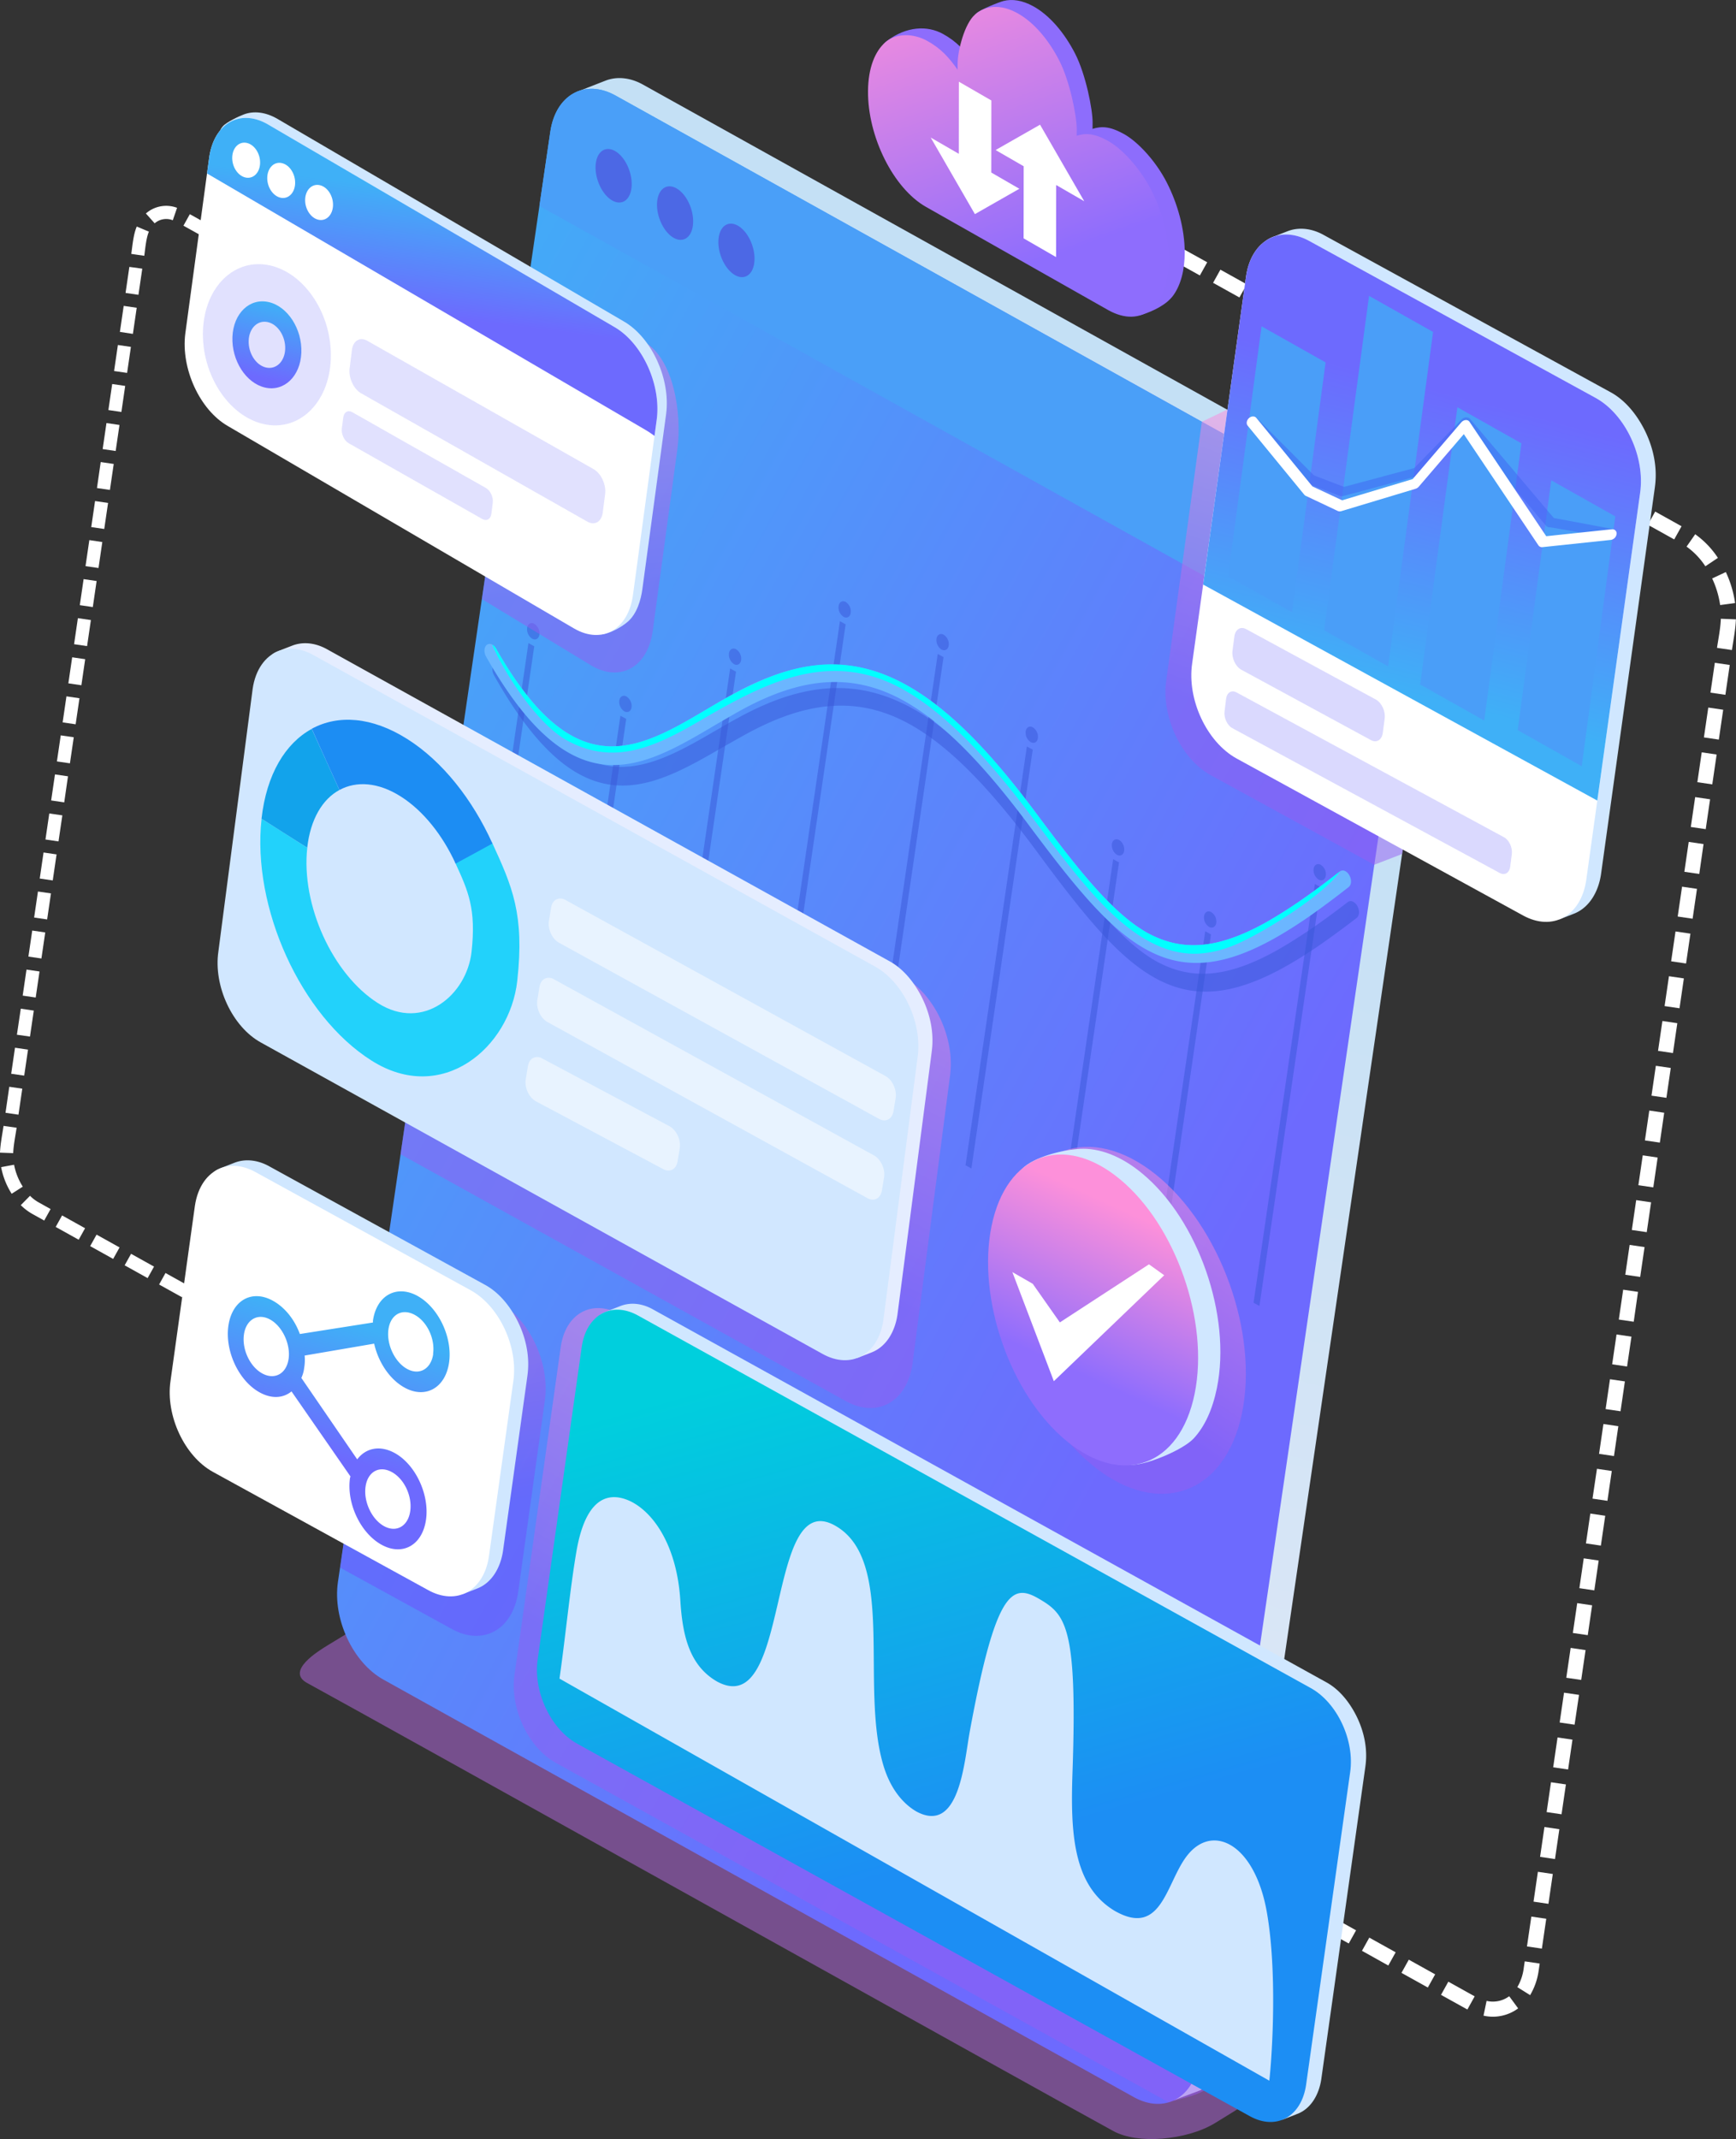<svg xmlns="http://www.w3.org/2000/svg" xmlns:xlink="http://www.w3.org/1999/xlink" viewBox="0 0 1085.98 1337.54"><rect x="0" y="0" width="1085.98" height="1337.54" fill="#333333" stroke="none"/><defs><style>.cls-1{isolation:isolate;}.cls-16,.cls-2{fill:#fff;}.cls-10,.cls-11,.cls-12,.cls-13,.cls-14,.cls-15,.cls-16,.cls-17,.cls-18,.cls-19,.cls-2,.cls-20,.cls-21,.cls-22,.cls-23,.cls-24,.cls-25,.cls-26,.cls-27,.cls-28,.cls-29,.cls-3,.cls-30,.cls-31,.cls-32,.cls-33,.cls-34,.cls-35,.cls-4,.cls-5,.cls-6,.cls-7,.cls-8,.cls-9{fill-rule:evenodd;}.cls-3{fill:#8d6dfc;}.cls-4{fill:url(#linear-gradient);}.cls-5{fill:#bb6ce9;}.cls-10,.cls-13,.cls-16,.cls-20,.cls-23,.cls-25,.cls-27,.cls-31,.cls-32,.cls-5{opacity:0.5;}.cls-6{fill:url(#GradientFill_6);}.cls-7{fill:url(#linear-gradient-2);}.cls-8{fill:#4a9ff8;}.cls-9{fill:#4c68e5;}.cls-10{fill:#3856d8;}.cls-11{fill:#6bb6ff;}.cls-12{fill:aqua;}.cls-13,.cls-20,.cls-23,.cls-25,.cls-27,.cls-31,.cls-32{mix-blend-mode:multiply;}.cls-13{fill:url(#linear-gradient-3);}.cls-14{fill:#e5edff;}.cls-15{fill:#d1e7ff;}.cls-17{fill:#22d2fb;}.cls-18{fill:#12a3eb;}.cls-19{fill:#1c8df3;}.cls-20{fill:url(#linear-gradient-4);}.cls-21{fill:#d0e7ff;}.cls-22{fill:url(#linear-gradient-5);}.cls-23{fill:url(#linear-gradient-6);}.cls-24{fill:url(#linear-gradient-7);}.cls-25{fill:url(#linear-gradient-8);}.cls-26{fill:url(#linear-gradient-9);}.cls-27{fill:url(#linear-gradient-10);}.cls-28{fill:url(#linear-gradient-11);}.cls-29,.cls-34{fill:#6d6afd;}.cls-29{opacity:0.25;}.cls-30{fill:#4a9ef8;}.cls-31{fill:#4164f3;}.cls-32{fill:url(#linear-gradient-12);}.cls-33{fill:url(#linear-gradient-13);}.cls-34{opacity:0.2;}.cls-35{fill:url(#linear-gradient-14);}</style><linearGradient id="linear-gradient" x1="587.38" y1="-29.8" x2="655.5" y2="161.61" gradientUnits="userSpaceOnUse"><stop offset="0" stop-color="#fd90da"/><stop offset="1" stop-color="#8e6dfd"/></linearGradient><linearGradient id="GradientFill_6" x1="629.35" y1="426.13" x2="436.34" y2="1151.39" gradientUnits="userSpaceOnUse"><stop offset="0" stop-color="#c4e0f5"/><stop offset="1" stop-color="#e1e8f6"/></linearGradient><linearGradient id="linear-gradient-2" x1="758.6" y1="803.03" x2="91.19" y2="432.09" gradientUnits="userSpaceOnUse"><stop offset="0" stop-color="#6d6afe"/><stop offset="1" stop-color="#3fb0f7"/></linearGradient><linearGradient id="linear-gradient-3" x1="392.21" y1="735.9" x2="487.77" y2="538.48" gradientUnits="userSpaceOnUse"><stop offset="0" stop-color="#965cf2"/><stop offset="1" stop-color="#ff8adc"/></linearGradient><linearGradient id="linear-gradient-4" x1="681.03" y1="859.27" x2="751" y2="754.8" xlink:href="#linear-gradient-3"/><linearGradient id="linear-gradient-5" x1="710.88" y1="760.06" x2="667.18" y2="855.27" xlink:href="#linear-gradient"/><linearGradient id="linear-gradient-6" x1="522.53" y1="1124.35" x2="628.25" y2="941.37" xlink:href="#linear-gradient-3"/><linearGradient id="linear-gradient-7" x1="613.95" y1="1156.21" x2="525.96" y2="843.75" gradientUnits="userSpaceOnUse"><stop offset="0" stop-color="#1c8ef4"/><stop offset="1" stop-color="#00cfdd"/></linearGradient><linearGradient id="linear-gradient-8" x1="242.64" y1="746.55" x2="281.88" y2="945.69" gradientUnits="userSpaceOnUse"><stop offset="0" stop-color="#fd70cb"/><stop offset="1" stop-color="#6e4dfd"/></linearGradient><linearGradient id="linear-gradient-9" x1="199.23" y1="907.87" x2="222.4" y2="828.67" xlink:href="#linear-gradient-2"/><linearGradient id="linear-gradient-10" x1="794.72" y1="455.71" x2="853.73" y2="285.7" xlink:href="#linear-gradient-3"/><linearGradient id="linear-gradient-11" x1="912.53" y1="247.17" x2="864.97" y2="429.7" xlink:href="#linear-gradient-2"/><linearGradient id="linear-gradient-12" x1="368.42" y1="369.28" x2="347.4" y2="173.46" xlink:href="#linear-gradient-3"/><linearGradient id="linear-gradient-13" x1="268.67" y1="197.45" x2="278.18" y2="120.93" xlink:href="#linear-gradient-2"/><linearGradient id="linear-gradient-14" x1="162.24" y1="235.99" x2="172.96" y2="189.69" xlink:href="#linear-gradient-2"/></defs><title>01_detection</title><g class="cls-1"><g id="Layer_2" data-name="Layer 2"><g id="Layer_1-2" data-name="Layer 1"><path class="cls-2" d="M823.59,1193.24l-4.59,8.24-16.49-9.17,4.59-8.24,16.49,9.17ZM690.25,138.72l10.89,6.06,4.59-8.24-10.89-6.06-4.59,8.24Zm19.14,10.64,4.59-8.24,16.49,9.17-4.59,8.24-16.49-9.17Zm24.73,13.75,4.59-8.24L755.19,164l-4.59,8.24-16.49-9.17Zm24.73,13.75,4.59-8.24,16.49,9.17L775.33,186l-16.49-9.17Zm24.73,13.75,4.59-8.24,16.49,9.17-4.59,8.24-16.49-9.17Zm24.73,13.75,4.59-8.24,16.49,9.17-4.59,8.24-16.49-9.17ZM833,218.13l4.59-8.24,16.49,9.17-4.59,8.24L833,218.13Zm24.73,13.75,4.59-8.24,16.49,9.17L874.25,241l-16.49-9.17Zm24.73,13.75,4.59-8.24,16.49,9.17L899,254.8l-16.49-9.17Zm24.73,13.75,4.59-8.24,16.49,9.17-4.59,8.24-16.49-9.17Zm24.73,13.75,4.59-8.24L953,274.06l-4.59,8.24-16.49-9.17Zm24.73,13.75,4.59-8.24,16.49,9.17-4.59,8.24-16.49-9.17Zm24.73,13.75L986,292.4l16.49,9.17-4.59,8.24-16.49-9.17Zm24.73,13.75,4.59-8.24,16.49,9.17-4.59,8.24-16.49-9.17Zm24.73,13.75,4.59-8.24,16.49,9.17-4.59,8.24-16.49-9.17Zm24.22,13.67a46.22,46.22,0,0,1,11.76,12.29l7.84-5.25a55.52,55.52,0,0,0-14.2-14.78l-5.4,7.74Zm16,19.88a58.74,58.74,0,0,1,5,16.65v0l9.35-1.25a68.17,68.17,0,0,0-5.79-19.38l-8.54,4Zm5.44,25.22c-.2,5.93-1.58,12.63-2.4,18.2l9.33,1.37c.87-5.91,2.28-12.93,2.49-19.19l-9.42-.37Zm-3.76,27.53,9.33,1.37-2.73,18.67-9.33-1.37,2.73-18.67Zm-4.1,28,9.33,1.37-2.73,18.67-9.33-1.37,2.73-18.67Zm-4.1,28,9.33,1.37-2.73,18.67-9.33-1.37,2.73-18.67Zm-4.1,28,9.33,1.37-2.73,18.67-9.33-1.37,2.73-18.67Zm-4.1,28,9.33,1.37L1063,546.48l-9.33-1.37,2.73-18.67Zm-4.1,28,9.33,1.37-2.73,18.67-9.33-1.37,2.73-18.67Zm-4.1,28,9.33,1.37-2.73,18.67-9.33-1.37,2.73-18.67Zm-4.1,28,9.33,1.37-2.73,18.67-9.33-1.37,2.73-18.67Zm-4.1,28,9.33,1.37-2.73,18.67-9.33-1.37,2.73-18.67Zm-4.1,28,9.33,1.37-2.73,18.67-9.33-1.37,2.73-18.67Zm-4.1,28,9.33,1.37-2.73,18.67L1029,713.1l2.73-18.67Zm-4.1,28,9.33,1.37-2.73,18.67-9.33-1.37,2.73-18.67Zm-4.1,28,9.33,1.37-2.73,18.67-9.33-1.37,2.73-18.67Zm-4.1,28,9.33,1.37-2.73,18.67-9.33-1.37,2.73-18.67Zm-4.1,28,9.33,1.37L1022,826.47l-9.33-1.37,2.73-18.67Zm-4.1,28,9.33,1.37-2.73,18.67-9.33-1.37,2.73-18.67Zm-4.1,28,9.33,1.37-2.73,18.66-9.33-1.37,2.73-18.66Zm-4.1,28,9.33,1.37-2.73,18.66-9.33-1.37,2.73-18.66Zm-4.1,28,9.33,1.37-2.73,18.66-9.33-1.37L999,918.42Zm-4.1,28,9.33,1.37-2.73,18.66-9.33-1.37,2.73-18.66Zm-4.1,28,9.33,1.37-2.73,18.66L988,993.07l2.73-18.66Zm-4.1,28,9.33,1.37-2.73,18.66-9.33-1.37,2.73-18.66Zm-4.1,28,9.33,1.37-2.73,18.66-9.33-1.37,2.73-18.66Zm-4.1,28,9.33,1.37L985,1078.43l-9.33-1.37,2.73-18.66Zm-4.1,28,9.33,1.37-2.73,18.66-9.33-1.37,2.73-18.66Zm-4.1,28,9.33,1.37-2.73,18.66-9.33-1.37,2.73-18.66Zm-4.1,28,9.33,1.37-2.73,18.66-9.33-1.37,2.73-18.66Zm-4.1,28,9.33,1.37-2.73,18.66-9.33-1.37,2.73-18.66Zm-4.1,28,9.33,1.37-2.73,18.66-9.33-1.37,2.73-18.66Zm-4.1,28,9.33,1.37-.63,4.32a40.69,40.69,0,0,1-5.35,15.41l-8-5a31.33,31.33,0,0,0,4-11.82l.63-4.32Zm-9.73,21.79a17.24,17.24,0,0,1-14.15,2.91l-1.92,9.24a26.61,26.61,0,0,0,21.66-4.55l-5.59-7.59Zm-21.61.08-4.57,8.25-16.5-9.17,4.59-8.24,16.48,9.17Zm-24.72-13.75-4.59,8.24-16.49-9.17,4.59-8.24,16.49,9.17Zm-24.73-13.75-4.59,8.24L852,1219.82l4.59-8.24,16.49,9.17ZM848.32,1207l-4.59,8.24-16.49-9.17,4.59-8.24Z"/><path class="cls-3" d="M589.91,21.23c8.57,4.74,13.59,10.29,19.15,18.2-.07-1.38-.13,3.68-.09-4.14s-4.45-20.48,1.68-26.81C613.08,6,624.9,1.35,627.74.62c5.45-1.4,11.77-.45,18.51,3.23,10.26,5.61,19.55,16.53,26.29,29.66s11,35.08,10.95,43,0,2.74-.12,4.07c5.71-1.72,10.83-1.69,19.65,3.18S723,100.68,729.84,114s11.24,29.1,11.28,43.73c0,11.42-2.58,20.49-7,26.76S721,194.6,714.89,196.63c-17.54,6.09-51.35-29.47-69.2-39.57l-56.51-32c-10.21-5.78-19.37-16.79-25.92-29.94s-10.49-28.41-10.35-42.66c.08-8.33-6-20.83,1.87-26.81C567,16.39,580.1,15.81,589.91,21.23Z"/><path class="cls-4" d="M580,25.54c8.57,4.74,13.58,10.29,19.15,18.2-.07-1.38-.13,3.68-.09-4.14s4.28-24.93,11-30.62,16-6.42,26.27-.81,19.55,16.53,26.29,29.66,11,35.08,10.95,43,0,2.74-.12,4.07c5.71-1.71,10.83-1.69,19.65,3.18S713,105,719.92,118.35s11.24,29,11.28,43.73-4.25,25.63-11.16,31.39-16.44,6.28-26.94.34l-57.32-32.44-56.51-32c-10.21-5.78-19.37-16.79-25.92-29.94S542.86,71.05,543,56.8,547.3,32,554,26.31,571.42,20.8,580,25.54Z"/><polygon class="cls-2" points="599.79 96.17 582.22 86.02 609.86 133.89 637.67 118.04 620.11 107.89 620.15 62.82 599.84 51.09 599.79 96.17"/><polygon class="cls-2" points="660.69 115.69 678.26 125.83 650.62 77.97 622.81 93.82 640.38 103.96 640.33 149.04 660.64 160.76 660.69 115.69"/><path class="cls-2" d="M136.32,153.06l4-7.19,14.38,8-4,7.19-14.38-8ZM157.48,826l-10.81-6-4,7.19,10.81,6,4-7.19Zm-18-10-4,7.19-14.38-8,4-7.19,14.38,8Zm-21.57-12-4,7.19-14.38-8,4-7.19,14.38,8ZM96.35,792l-4,7.19-14.38-8L82,784l14.38,8ZM74.79,780l-4,7.19-14.38-8,4-7.19,14.38,8ZM53.22,768l-4,7.19-14.38-8,4-7.19,14.38,8ZM31.66,756l-4,7.19-7.4-4.11A34.24,34.24,0,0,1,13,753.57l5.78-5.85a24.37,24.37,0,0,0,5.44,4.14l7.4,4.12ZM14.26,742A39,39,0,0,1,8.8,728.3L.71,729.8a47.32,47.32,0,0,0,6.6,16.65L14.26,742Zm-6-21c.21-5.22,1.4-10.83,2.14-15.85L2.22,704c-.76,5.19-2,11.26-2.22,16.74l8.22.3Zm3.33-24-8.14-1.19L5.8,679.55l8.14,1.19L11.55,697Zm3.58-24.42L7,671.41l2.39-16.28,8.14,1.19-2.39,16.28Zm3.58-24.42L10.58,647,13,630.72l8.14,1.19-2.39,16.28Zm3.58-24.42-8.14-1.19,2.39-16.28,8.14,1.19-2.39,16.28Zm3.58-24.41-8.14-1.19,2.39-16.28,8.14,1.19-2.39,16.28Zm3.58-24.41-8.14-1.19,2.39-16.28,8.14,1.19-2.39,16.28ZM33,550.53l-8.14-1.19,2.38-16.28,8.14,1.19L33,550.53Zm3.58-24.41-8.14-1.19,2.39-16.28L39,509.84,36.6,526.12Zm3.58-24.41L32,500.51l2.39-16.28,8.14,1.19L40.18,501.7Zm3.58-24.41-8.14-1.19L38,459.82,46.14,461l-2.39,16.28Zm3.58-24.41-8.14-1.19,2.39-16.28,8.14,1.19-2.39,16.28Zm3.58-24.41-8.14-1.19L45.15,411l8.14,1.19-2.38,16.28ZM54.48,404l-8.14-1.19,2.38-16.28,8.14,1.19L54.48,404Zm3.58-24.41-8.14-1.19,2.38-16.28,8.14,1.19-2.38,16.28Zm3.58-24.41L53.5,354l2.38-16.28L64,338.94l-2.38,16.28Zm3.58-24.41-8.14-1.19,2.38-16.28,8.14,1.19L65.21,330.8Zm3.58-24.41-8.14-1.19L63,288.92l8.14,1.19-2.38,16.28ZM72.36,282l-8.14-1.19,2.38-16.28,8.14,1.19L72.36,282Zm3.58-24.41-8.14-1.19,2.38-16.28,8.14,1.19-2.38,16.28Zm3.58-24.41L71.37,232l2.38-16.28,8.14,1.19-2.38,16.28Zm3.58-24.41L75,207.54l2.38-16.28,8.14,1.19-2.38,16.28Zm3.58-24.41-8.14-1.19,2.38-16.28L89,168l-2.38,16.28Zm3.58-24.41-8.14-1.19c.75-5.13,1.25-12,3.44-17.1l7.58,3.19c-1.79,4.13-2.38,11.63-2.89,15.1Zm6.49-20.32a11.09,11.09,0,0,1,11.34-1.9l2.68-7.78a19.25,19.25,0,0,0-19.5,3.54l5.48,6.14Zm18,1.49,4-7.19,14.38,8-4,7.19Z"/><path class="cls-5" d="M776,1289.05,277.92,1013.61c-12.23-5.59-30.19-10.85-42.18-3.55l-30.69,18.69c-6.17,3.76-26.47,16.24-12.89,23.62,39.94,21.72,463.77,258.11,504.33,280.17,7.67,4.17,18.89,5.68,30.67,4.7s23.9-4.15,33.22-9.89l12.26-7.56c8.66-5.34,13.46-11.18,13.92-16.78S783.49,1292.48,776,1289.05Z"/><path class="cls-6" d="M402.39,53c-7.18-4.08-15.6-5.6-23.48-2.62l-17.63,6.89c-6.4,33.13,365.07,1247.51,373.24,1255.94l15.74-5.94c10.33-4.07,15.75-14.82,17.27-25.28L900.37,375.15a.63.63,0,0,0,0-.1c2.16-15.25-2.42-31.13-10.81-43.87-4.51-6.87-10.45-13.16-17.75-17.11Z"/><path class="cls-7" d="M854.44,320.78,385,59.71c-19.15-10.61-37.38-.43-40.76,22.67L211.4,989.21c-3.38,23.09,9.34,50.44,28.49,61.05l469.44,261.07c19.15,10.61,37.42.45,40.8-22.64L883,381.85C886.37,358.76,873.59,331.39,854.44,320.78Z"/><path class="cls-8" d="M854.44,320.78,385,59.71c-19.14-10.61-37.37-.43-40.75,22.67l-6.8,46.44L876.16,428.4,883,381.85C886.37,358.76,873.59,331.39,854.44,320.78Z"/><path class="cls-9" d="M381,124c-6-5-9.66-15.33-8.08-23.12s7.77-10.07,13.81-5.08,9.66,15.34,8.08,23.12S387.09,129,381,124Z"/><path class="cls-9" d="M419.44,147.35c-6-5-9.66-15.33-8.08-23.12s7.77-10.07,13.81-5.09,9.66,15.34,8.08,23.12S425.48,152.33,419.44,147.35Z"/><path class="cls-9" d="M457.83,170.67c-6-5-9.66-15.33-8.08-23.12s7.77-10.07,13.81-5.08,9.66,15.34,8.08,23.12S463.87,175.65,457.83,170.67Z"/><path class="cls-10" d="M826.21,540.76c-2.05-1.14-4.09,0-4.45,2.48a7.08,7.08,0,0,0,3.1,6.75c2.16,1.2,4.16.05,4.53-2.52a7,7,0,0,0-3.18-6.71Zm-534,123.17,3.64,2,38.36-261.82-3.64-2L292.26,663.92Zm42-273.86c-2.05-1.14-4.09,0-4.46,2.56a7.07,7.07,0,0,0,3.1,6.71c2.16,1.19,4.19.06,4.57-2.46a7.1,7.1,0,0,0-3.2-6.81Zm15.54,319.32,3.64,2,38.36-261.86-3.64-2L349.83,709.39ZM391.9,435.51c-2.09-1.16-4.12,0-4.5,2.54a7.07,7.07,0,0,0,3.14,6.73c2.13,1.18,4.16,0,4.53-2.48a7.09,7.09,0,0,0-3.17-6.79Zm26.49,244.3,3.67,2L460.42,420l-3.67-2L418.39,679.81ZM460.53,406c-2.12-1.18-4.16,0-4.53,2.52a7.08,7.08,0,0,0,3.18,6.75c2.05,1.14,4.08,0,4.45-2.52a7.09,7.09,0,0,0-3.1-6.75Zm26.53,244.32,3.56,2L529,390.4l-3.57-2L487.06,650.29Zm42-273.9c-2.13-1.18-4.09,0-4.47,2.6a7,7,0,0,0,3.11,6.67c2.16,1.2,4.12,0,4.48-2.46a7,7,0,0,0-3.13-6.81Zm19.2,294.29,3.63,2,38.36-261.82-3.64-2L548.29,670.68Zm42.07-273.84c-2.09-1.15-4.12,0-4.5,2.54a7.08,7.08,0,0,0,3.14,6.73c2.13,1.17,4.15,0,4.52-2.48a7.1,7.1,0,0,0-3.17-6.8ZM604,728.63l3.68,2,38.36-261.86-3.67-2L604,728.63ZM646.09,454.8c-2.05-1.14-4.08-.05-4.46,2.56a7.05,7.05,0,0,0,3.11,6.66c2.16,1.2,4.16.05,4.52-2.43a7,7,0,0,0-3.17-6.79ZM658,799.06l3.63,2L700,539.25l-3.64-2L658,799.06Zm42.1-273.82c-2.12-1.18-4.16,0-4.53,2.52a7.09,7.09,0,0,0,3.18,6.75c2.09,1.16,4.12,0,4.49-2.5a7.08,7.08,0,0,0-3.14-6.77Zm15.52,318.93,3.6,2L757.56,584.3l-3.6-2L715.59,844.17Zm42.06-273.84c-2.09-1.16-4.08,0-4.45,2.48a7,7,0,0,0,3.09,6.75c2.13,1.17,4.16,0,4.54-2.52a7,7,0,0,0-3.18-6.71Zm26.5,244.26,3.67,2,38.36-261.86-3.67-2Z"/><path class="cls-10" d="M849.11,566.55A6.29,6.29,0,0,0,846.7,564a3.16,3.16,0,0,0-3.49,0c-8.91,6.87-17.06,12.81-24.7,17.94s-14.62,9.45-21.18,13.1c-30.56,16.68-52.7,17.86-74.49,5.77-21.32-12.28-41.89-38.19-68.75-74.62-30-40.77-56.55-68.39-83.25-83.19A113.83,113.83,0,0,0,559,437.31c-30.76-12.67-62-8.27-99.49,12.77-3.89,2.08-7.64,4.32-11.38,6.49-28.82,16.69-55.82,32.3-85,16.15-15.16-8.4-30.89-25.4-47.75-55.31a6.29,6.29,0,0,0-2.39-2.52,3.11,3.11,0,0,0-3.52.09c-1.68,1.37-1.89,4.69-.41,7.31,18.83,33.45,36.24,52.32,52.92,61.57,31.41,17.41,60.22.68,91-17.11,3.81-2.12,7.55-4.28,11.37-6.4,35.72-20.11,65.35-24.44,94.17-12.61a103.66,103.66,0,0,1,10.68,5.17c25.18,14,50.62,40.48,79.63,79.86,27.87,37.71,49.27,64.63,72.42,78l1.33.75c23,12.73,47,11.64,79.47-6q10.09-5.49,21.73-13.37c7.71-5.28,16-11.31,24.93-18.19C850.45,572.52,850.65,569.33,849.11,566.55Z"/><path class="cls-11" d="M844.1,547.31a6.15,6.15,0,0,0-2.41-2.51,3.16,3.16,0,0,0-3.49.07c-8.91,7-17.06,13-24.7,18.28s-14.62,9.65-21.18,13.4c-30.56,17.11-52.7,18.6-74.49,6.81-21.32-12-41.89-37.6-68.75-73.66-30-40.35-56.55-67.6-83.25-82A111.85,111.85,0,0,0,554,422.11c-30.76-12.24-62-7.4-99.49,14.15-3.89,2.13-7.64,4.43-11.38,6.65-28.82,17.09-55.82,33.08-85,17.33-15.16-8.19-30.89-25-47.75-54.64a6.17,6.17,0,0,0-2.39-2.49,3.11,3.11,0,0,0-3.52.14c-1.68,1.4-1.89,4.72-.41,7.31,18.83,33.19,36.24,51.81,52.93,60.83,31.41,17,60.22-.16,91-18.38,3.81-2.17,7.56-4.39,11.37-6.56,35.72-20.61,65.35-25.35,94.17-13.92a101.53,101.53,0,0,1,10.68,5c25.18,13.61,50.62,39.77,79.63,78.74,27.87,37.32,49.27,63.94,72.42,77l1.33.73c23,12.41,47,11,79.47-7.14q10.09-5.63,21.73-13.67c7.71-5.39,16-11.54,24.93-18.54C845.45,553.26,845.64,550.07,844.1,547.31Z"/><path class="cls-12" d="M838.2,544.87c-14.63,11.49-29.72,22.46-45.88,31.68-30.56,17.11-52.7,18.6-74.49,6.81-21.32-12-41.89-37.6-68.75-73.66-23.78-31.94-56.9-72.42-95.1-87.58-41-16.31-75.37-.21-110.88,20.8-28.82,17.09-55.82,33.08-85,17.33-15.16-8.19-30.89-25-47.75-54.64a6.17,6.17,0,0,0-2.39-2.49c4.78,12.29,26.24,48.76,47,60,31.41,17,58.42,2.09,89.17-16.13,34.3-19.53,69.74-37.09,109.36-21.38,36,14.36,70.6,56.37,93,86.46,27.87,37.32,47.92,62.82,71.07,75.85,19.3,10.81,35.46,10.23,52.48,3.88C787.85,585.12,829.14,559.08,838.2,544.87Z"/><path class="cls-13" d="M565.16,610.81,289.22,457.9,250.56,721.74l278.63,154.4c19.52,10.81,38.15.45,41.6-23.09l23.46-180C597.71,649.54,584.68,621.63,565.16,610.81Z"/><path class="cls-14" d="M560.13,666.63l-26.78,182,3.22.39,8.77-3.41c9.62-3.79,14.66-13.8,16.07-23.53l21.42-164.29a.72.72,0,0,0,0-.1c2-14.2-2.25-29-10.06-40.83-4.2-6.39-9.73-12.25-16.52-15.93L204.8,406.09c-6.69-3.8-14.52-5.21-21.86-2.44l-7.73,3c-3.89,1.46-5.1,2.63-5.07,2.87C173.79,443.56,565.25,631.74,560.13,666.63Z"/><path class="cls-15" d="M547.42,604.39,196,409.57c-7.81-4.33-15.46-4.94-21.85-2.45-8.19,3.19-14.32,11.48-16.09,23.55L136.61,595c-3.15,21.5,8.7,47,26.52,56.83L514.59,846.61c17.82,9.88,34.83.42,38-21.07L574,661.24C577.14,639.75,565.24,614.27,547.42,604.39Z"/><path class="cls-16" d="M554,672.89,353.77,562.76a6.08,6.08,0,0,0-5.22-.58c-2,.76-3.42,2.74-3.85,5.63l-1.34,8.1c-.75,5.13,2.08,11.22,6.34,13.58L549.89,699.62c4.26,2.36,8.33.1,9.08-5l1.34-8.1C561.07,681.35,558.22,675.25,554,672.89Z"/><path class="cls-16" d="M546.71,722.46,346.52,612.32a6.09,6.09,0,0,0-5.22-.58c-2,.76-3.42,2.74-3.85,5.63l-1.34,8.1c-.75,5.13,2.08,11.22,6.34,13.58L542.64,749.19c4.26,2.36,8.33.1,9.08-5l1.34-8.1C553.81,730.91,551,724.82,546.71,722.46Z"/><path class="cls-16" d="M418.89,704.27l-79.62-42.39a6.09,6.09,0,0,0-5.22-.58c-2,.76-3.42,2.74-3.85,5.63l-1.34,8.1c-.75,5.14,2.08,11.22,6.34,13.58L414.82,731c4.26,2.36,8.33.1,9.08-5l1.34-8.1C426,712.73,423.15,706.63,418.89,704.27Z"/><path class="cls-17" d="M163.63,512c-6.18,55.44,24.56,123.16,68.75,151.15s86.54-8.06,91.19-49.79-3.16-59.09-15.79-86.61c-7.69,4.24-15.38,8.49-23.06,12.64,8.2,17.69,13.25,29,10.26,55.83s-30.23,50-58.6,32-48.12-61.5-44.16-97.09C182.79,524.06,173.17,518,163.63,512Z"/><path class="cls-18" d="M195,455.78c-16.51,9-28.3,28.41-31.4,56.17,9.55,6.05,19.16,12.11,28.59,18.12,2-17.8,9.51-30.35,20.14-36.1Q203.66,474.92,195,455.78Z"/><path class="cls-19" d="M254.82,462.13c-22.11-14-43.33-15.39-59.79-6.44q8.6,19.18,17.33,38.28c10.63-5.76,24.27-4.88,38.4,4.09S277,522.44,285,540c7.68-4.16,15.36-8.31,23.05-12.56C295.64,500,276.93,476.12,254.82,462.13Z"/><path class="cls-20" d="M684.37,917c-40.49-32.28-64.7-99.34-54.09-149.83s52-65.23,92.51-32.95S787.48,833.59,776.87,884,724.84,949.26,684.37,917Z"/><path class="cls-21" d="M639.26,731c7.36-7.67,25.84-12.07,36.2-12.63,12.08-.65,25.56,4.25,38.92,15.27,35.08,28.91,56.08,89,46.88,134.25-2.73,13.43-7.65,24.17-14.53,31.55-6.42,6.89-27.08,15.58-36.62,16.35C652.93,923.77,617.62,753.58,639.26,731Z"/><path class="cls-22" d="M667.14,901c-35.1-28.93-56.08-89-46.88-134.25s45.09-58.45,80.19-29.52,56.08,89,46.88,134.25S702.22,929.86,667.14,901Z"/><polygon class="cls-2" points="718.75 790.57 728.29 797.4 659.25 863.64 633.3 795.43 646.03 802.73 663.01 826.88 718.75 790.57"/><path class="cls-23" d="M804.35,1052.44,387.61,821.72c-7.58-4.2-15-4.79-21.21-2.38-8,3.1-13.9,11.14-15.62,22.86l-28.9,204.88c-3.06,20.87,8.45,45.58,25.74,55.16l383.5,212.31c4.18-1.58,24.49-5.16,25.63-11.16Z"/><path class="cls-21" d="M831.79,1113.2l-32.54,211.87,3,.36,8.12-3.15c.41-.16.81-.33,1.2-.52l.12,0c8.91-3.51,13.58-12.78,14.88-21.79l27.58-195.49a.8.8,0,0,0,0-.09c1.87-13.15-2.08-26.84-9.32-37.82-3.89-5.92-9-11.35-15.3-14.75l-420.94-233c-6.19-3.52-13.45-4.82-20.25-2.26l-7.16,2.8c-.75.28-1.39.55-1.94.81-3.11,1.24-4.09,2.21-4.07,2.42C378.54,854,836.53,1080.88,831.79,1113.2Z"/><path class="cls-24" d="M820,1055.55l-420.93-233c-7.23-4-14.32-4.57-20.24-2.27-7.59,3-13.26,10.63-14.9,21.81l-27.57,195.5c-2.92,19.91,8.06,43.49,24.56,52.64l420.93,233c16.51,9.15,32.26.39,35.18-19.52l27.57-195.5C847.54,1088.3,836.52,1064.69,820,1055.55Z"/><path class="cls-21" d="M360.6,970.07c4.75-27.6,15.48-36.93,29.2-33.09a29,29,0,0,1,6.52,2.77c13.46,7.67,27.19,27.74,29.28,61.14,1.34,21.15,5.38,40.53,23.1,50.63,46.58,24.94,29.78-122.64,73.88-97.47,38,21.68,15.25,100.06,30,149.71,5.14,17.22,14.39,25.32,20.77,29,26.82,14.3,29.79-30.91,33.28-49.94,16.16-87.92,26.41-92.76,42.77-83.43,17.09,9.92,24.69,16.66,21.53,108.47-1.31,37.55,0,71.17,26.42,87,29.5,16.83,32.09-17.66,45.19-34.47,7.78-10,17.89-12,27.11-6.76,10,5.69,18.92,19.91,22.81,41.86,6.52,36.83,3.52,87.76,1.58,105.54L350,1049.62C353.85,1022.67,356.51,993.93,360.6,970.07Z"/><path class="cls-25" d="M311.81,814,242.72,776,212.8,980.26l69.88,38.36c19.46,10.78,38,.45,41.46-23L340.81,876C344.25,852.58,331.26,824.76,311.81,814Z"/><path class="cls-21" d="M307.24,869.08,286.62,996.27l3.21.39,8.77-3.41c9.62-3.79,14.66-13.8,16.07-23.53l15.27-109.51a.72.72,0,0,0,0-.1c2-14.2-2.25-29-10.06-40.83-4.2-6.39-9.73-12.25-16.52-15.93L168.7,729.43c-6.69-3.8-14.52-5.21-21.86-2.44l-7.73,3c-3.89,1.46-5.1,2.63-5.07,2.87C137.69,766.89,312.36,834.19,307.24,869.08Z"/><path class="cls-2" d="M294.53,806.84,159.86,732.91c-7.81-4.33-15.46-4.94-21.85-2.45-8.19,3.19-14.32,11.48-16.09,23.55L106.66,863.52c-3.15,21.5,8.7,47,26.52,56.83l134.67,73.93c17.82,9.88,34.83.42,38-21.08l15.26-109.52C324.24,842.2,312.34,816.71,294.53,806.84Z"/><path class="cls-26" d="M271,846.68c-1.36,9.33-8.66,13.54-16.37,9.27S241.68,840.53,243,831.2s8.63-13.3,16.48-9,12.79,15.17,11.43,24.43Zm-42.31,82.83c1.36-9.32,8.64-13.36,16.49-9s12.8,15.17,11.43,24.49-8.66,13.54-16.38,9.27-12.91-15.42-11.54-24.74Zm-48.17-79.72c-1.36,9.27-8.77,13.23-16.48,9s-12.79-15.16-11.43-24.43,8.71-13.51,16.37-9.27,12.91,15.42,11.55,24.73Zm80.79-39.4c-13.12-7.28-25.71-.49-28,15.38v1.18l-45.73,7.2c-3.25-8.94-9.27-16.6-16.84-20.79-13.12-7.27-25.53-.32-27.85,15.54-2.3,15.69,6.34,34.44,19.47,41.71,7.56,4.2,14.78,3.69,20-.57l36.89,53.18-.28.85c-2.32,15.86,6.54,34.54,19.66,41.81s25.52.38,27.85-15.49c2.3-15.69-6.48-34.57-19.46-41.77-9.33-5.17-18.27-3.18-23.56,3.91l-34.94-50.92a20.84,20.84,0,0,0,1.78-6.46,28.32,28.32,0,0,0,.27-7.54l43.49-7.44c2.56,11.49,9.63,22.3,19,27.47,13,7.19,25.53.32,27.85-15.55S274.24,817.58,261.27,810.39Z"/><path class="cls-27" d="M919.34,334.88,767.65,256.13l-15.82,7.59L729.59,425.29c-3.29,22.46,9.09,49.06,27.71,59.38l102.35,56.07L877.08,534Z"/><path class="cls-21" d="M1011.53,313.89,972.22,574.42l3.36.41,9.16-3.56c10-4,15.32-14.42,16.79-24.58l33.71-242.06a.57.57,0,0,0,0-.1c2.11-14.83-2.35-30.27-10.51-42.67-4.39-6.68-10.16-12.8-17.26-16.64L828.36,147.1c-7-4-15.18-5.44-22.84-2.55l-8.08,3.16c-4.06,1.53-5.32,2.75-5.3,3C796,186.24,1016.87,277.43,1011.53,313.89Z"/><path class="cls-2" d="M998.25,248.85,819.13,150.73c-8.16-4.52-16.15-5.16-22.83-2.56-8.56,3.33-15,12-16.81,24.61L745.77,414.85c-3.29,22.46,9.09,49.06,27.71,59.38l179.13,98.12c18.62,10.32,36.39.43,39.68-22L1026,308.25C1029.29,285.8,1016.86,259.17,998.25,248.85Z"/><path class="cls-28" d="M998.25,248.85,819.13,150.73c-8.16-4.52-16.15-5.16-22.83-2.56-8.56,3.33-15,12-16.81,24.61L752.64,365.52,999.21,500.59,1026,308.25C1029.29,285.8,1016.86,259.17,998.25,248.85Z"/><path class="cls-29" d="M772.19,397.92c.61-4.5,4-6.48,7.57-4.42l81.07,44c3.57,2.06,6,7.38,5.37,11.88l-1.18,8.9c-.61,4.5-4,6.48-7.57,4.42l-81.07-44c-3.57-2.06-6-7.38-5.37-11.88Z"/><path class="cls-29" d="M767,436.93c.53-4,3.52-5.71,6.67-3.89C819.65,458,895,498.66,941,523.6c3.14,1.81,5.26,6.5,4.73,10.47l-1,7.84c-.54,4-3.52,5.71-6.67,3.89-46-24.94-121.31-65.62-167.28-90.56-3.15-1.81-5.26-6.5-4.73-10.46Z"/><path class="cls-30" d="M970.41,300.33l-21,156.21,40.06,22.57,21-156.21-40.06-22.57ZM856.42,185l-28.11,209.1,40.06,22.57,28.11-209.1L856.42,185Zm55.25,69.64,40.06,22.57L928.47,450.56,888.41,428l23.27-173.31Zm-122.48-50.6,40.06,22.57-21,156.21L768.24,360.3Z"/><path class="cls-31" d="M780.58,265.3c-1.07-1.07-.74-2.87.75-4s3.56-1.2,4.63-.13l36,36.07,18.8,7.2,43.9-11.73,29.74-30.46a3.92,3.92,0,0,1,4.69-.82,2.24,2.24,0,0,1,.63.62L972,323.91l35.95,6.7c1.82-.18,3.18.94,3,2.49a3.9,3.9,0,0,1-3.55,3.14l-37.54-6.54a2.93,2.93,0,0,1-2.67-.9l-51-60.39L888.6,296.64h0a4.3,4.3,0,0,1-2,1.14l-46.27,12.36a3.58,3.58,0,0,1-2.2-.07L818,302.35a2.52,2.52,0,0,1-1.09-.63Z"/><path class="cls-2" d="M780.47,266.13c-1-1.27-.67-3.38.84-4.71s3.58-1.37,4.62-.1L821,304.15l18.6,8.69,44.1-13.26,30.4-35.44c1.31-1.53,3.41-1.93,4.7-.9a2.42,2.42,0,0,1,.62.73l47.85,71.32,41-4.34a2.6,2.6,0,0,1,3,3,4.24,4.24,0,0,1-3.62,3.65l-42.62,4.51a2.66,2.66,0,0,1-2.64-1.09l-46.68-69.56-28.17,32.84h0a4.26,4.26,0,0,1-2,1.32l-46.48,14a3.08,3.08,0,0,1-2.2-.11L817,310.12a2.45,2.45,0,0,1-1.07-.76Z"/><path class="cls-32" d="M327.38,179.05l75.82,34.84c18.09,10.48,23.51,44.33,20.55,66.94l-15.4,113.49c-3,22.6-20.07,32.46-38.17,22l-68.71-41.7,2.72-18.79Z"/><path class="cls-21" d="M136.67,95.51c1-7.61-1.07-12.2,2.7-16.5,2.4-2.74,10-6.26,13.16-7.46,6.14-2.31,13.46-1.59,21,2.76L390.26,201c17.45,10.11,29.31,36,26.45,57.83L401.85,368.32c-.89,6.76-3.4,15.48-9.17,20.46-4.1,3.55-11,7.22-15.81,7.83s-6.28-3.86-11.84-7.08L148.26,262.83c-17.48-10.12-29.32-36-26.46-57.83Z"/><path class="cls-2" d="M130.79,99c2.86-21.81,19.34-31.32,36.82-21.2l216.76,126.7c17.46,10.11,29.32,36,26.46,57.83L396,371.8c-2.86,21.8-19.37,31.31-36.83,21.21L142.39,266.31c-17.48-10.12-29.32-36-26.46-57.83Z"/><path class="cls-33" d="M130.79,99c2.86-21.81,19.34-31.32,36.82-21.21l216.76,126.7c17.45,10.11,29.32,36,26.46,57.83l-1.4,10.28a56.45,56.45,0,0,0-5.85-3.91L129.51,108.48Z"/><path class="cls-34" d="M169.06,166c22.08,5.05,39,31.34,37.87,58.72s-20,45.47-42.08,40.42-39-31.34-37.87-58.71S147,161,169.06,166Z"/><path class="cls-35" d="M168.09,188.88c11.9,2.72,21,16.9,20.42,31.66s-10.78,24.52-22.69,21.8-21-16.9-20.42-31.66,10.78-24.52,22.69-21.79Zm-.53,12.53c-6.32-1.45-11.72,3.74-12,11.58s4.52,15.37,10.85,16.81,11.72-3.74,12-11.58S173.88,202.86,167.56,201.41Z"/><path class="cls-34" d="M220.17,218.72c.76-5.82,5.15-8.29,9.81-5.51l141.55,80.25c4.65,2.78,7.8,9.77,7,15.59l-1.48,11.51c-.76,5.82-5.16,8.29-9.81,5.51L225.73,245.82c-4.65-2.78-7.8-9.77-7-15.59Z"/><path class="cls-34" d="M214.73,261.07c.45-3.44,3-4.9,5.79-3.25l83.58,47.39c2.74,1.64,4.61,5.77,4.16,9.21l-.87,6.8c-.45,3.44-3,4.89-5.79,3.25L218,277.07c-2.75-1.64-4.61-5.77-4.16-9.2Z"/><path class="cls-2" d="M154.44,89.38c4.81,1.1,8.51,6.83,8.26,12.8s-4.36,9.91-9.17,8.81-8.51-6.83-8.26-12.8S149.63,88.28,154.44,89.38Z"/><path class="cls-2" d="M176.36,102c4.81,1.1,8.51,6.83,8.26,12.8s-4.36,9.91-9.17,8.81-8.51-6.83-8.26-12.8S171.55,100.87,176.36,102Z"/><path class="cls-2" d="M200.07,115.79c4.81,1.1,8.51,6.83,8.25,12.8s-4.36,9.91-9.17,8.81-8.51-6.83-8.26-12.8S195.26,114.69,200.07,115.79Z"/></g></g></g></svg>